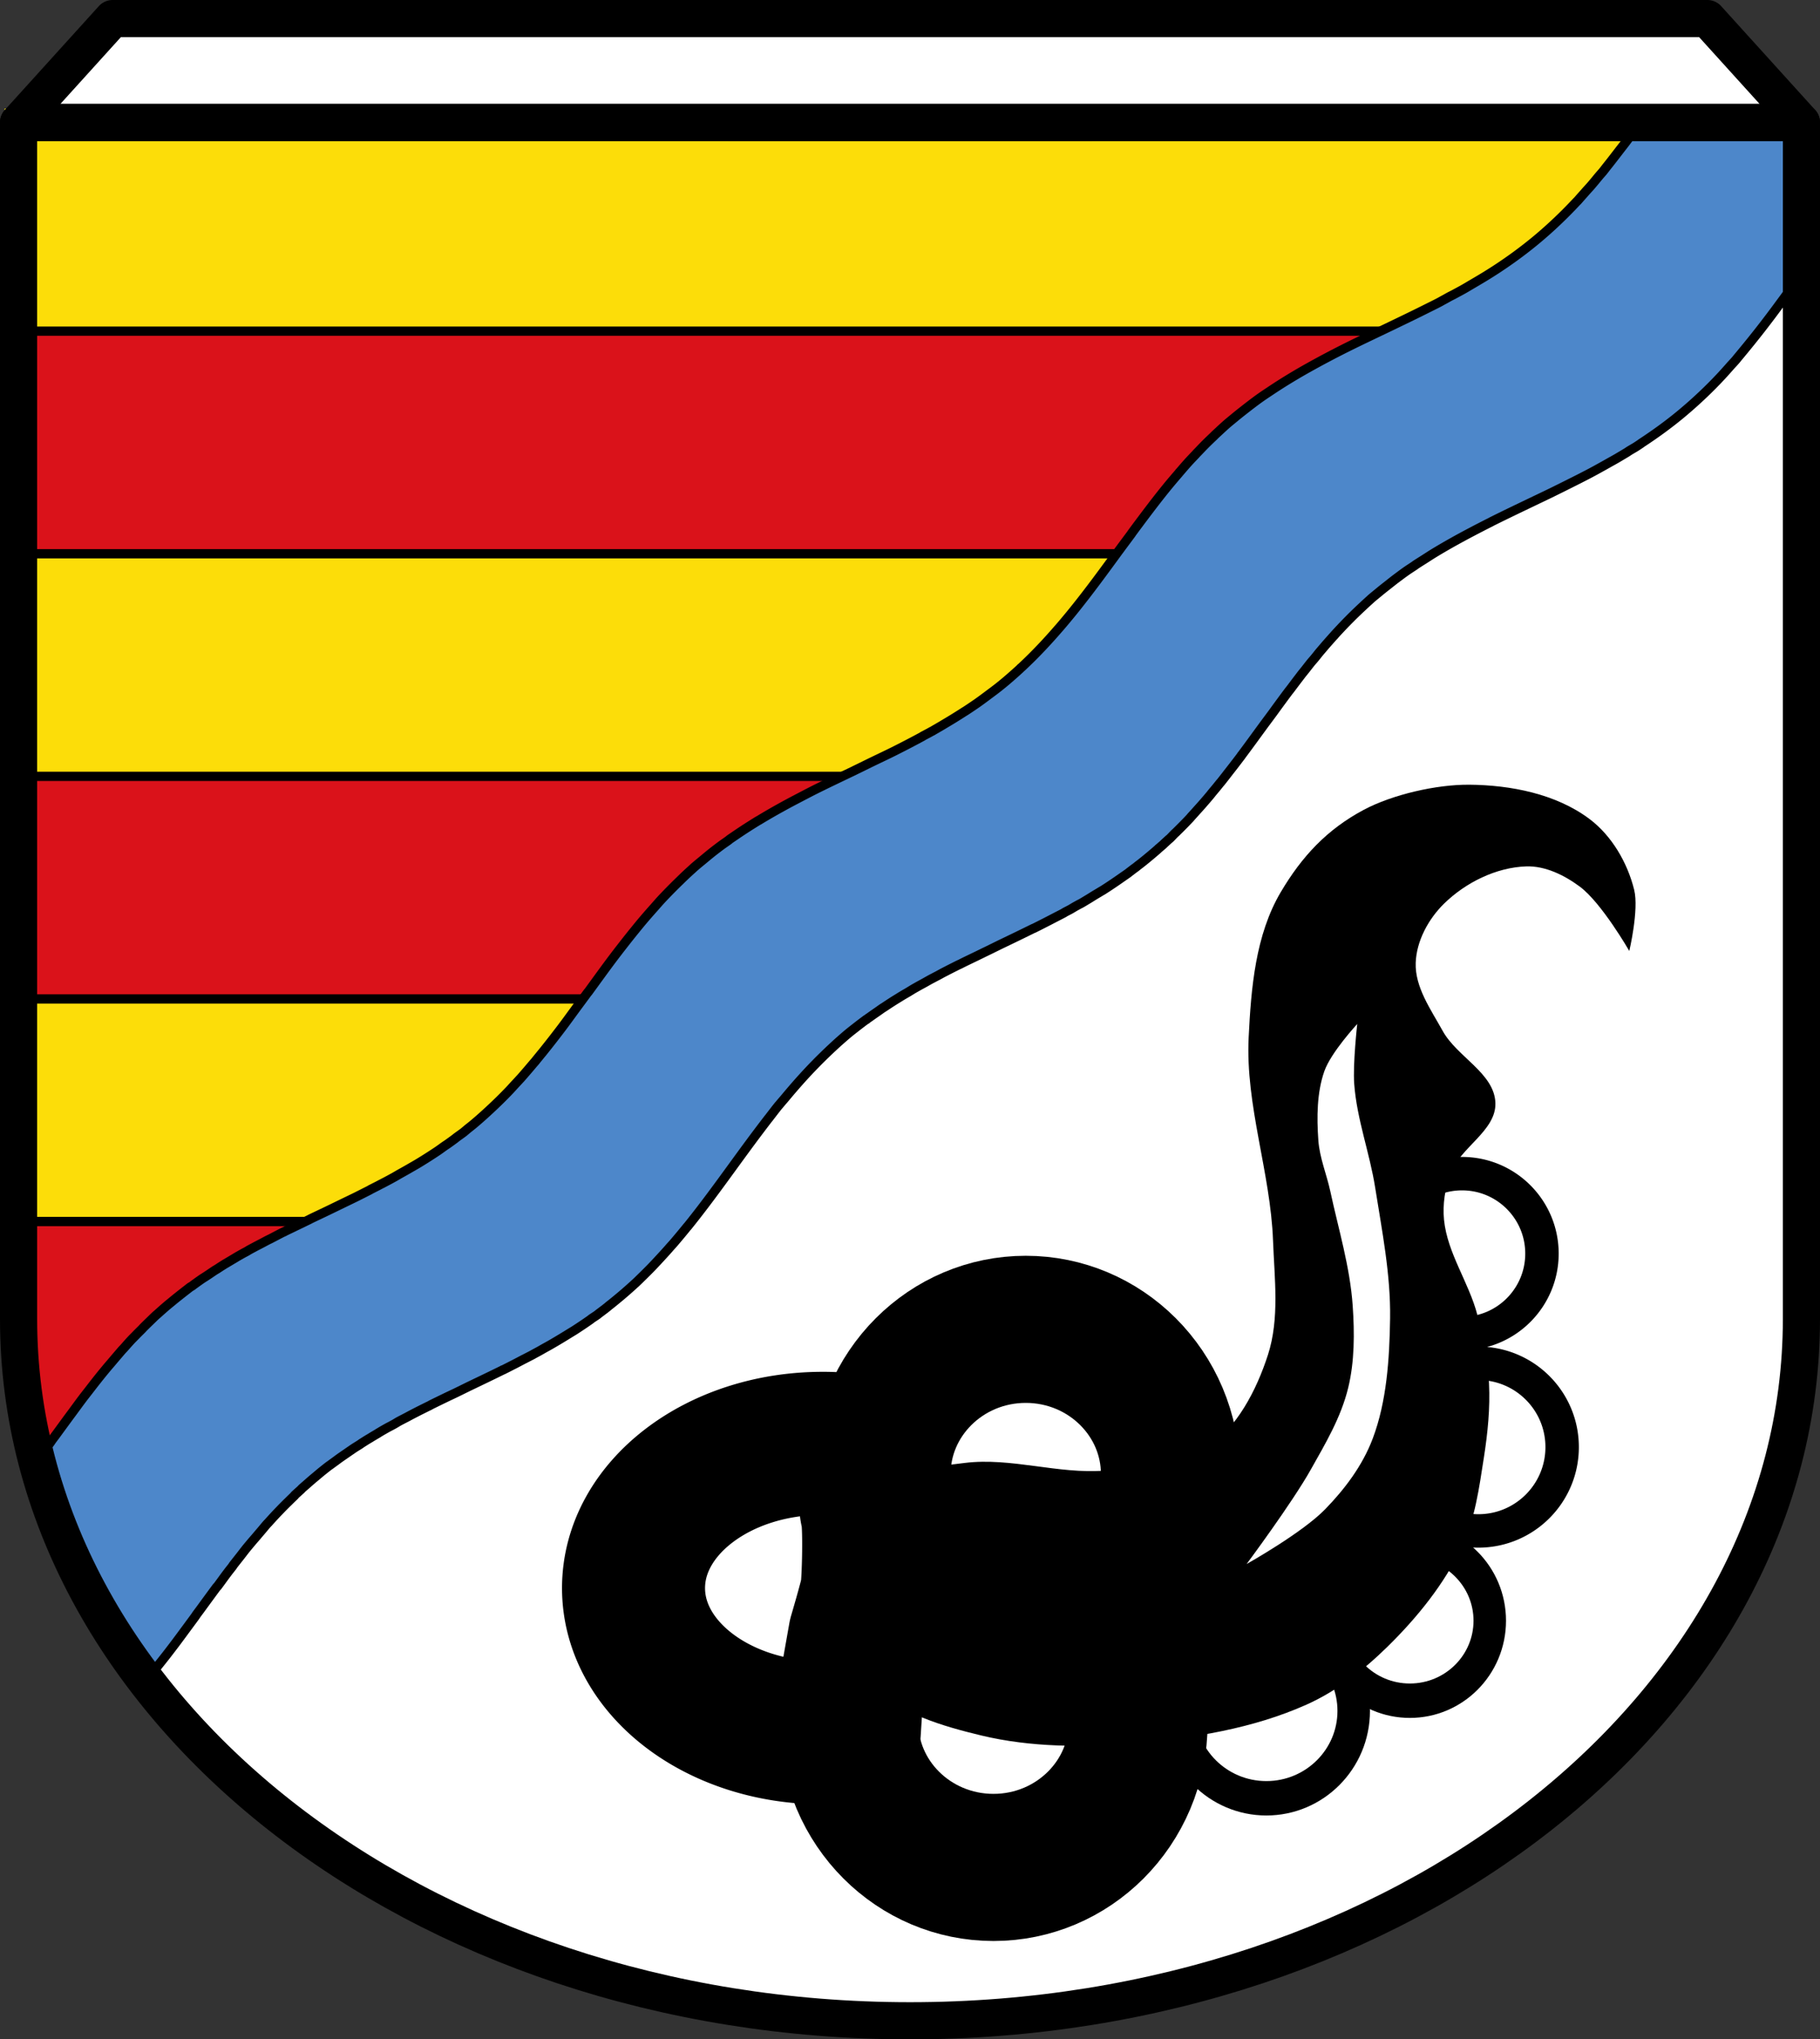 <svg xmlns="http://www.w3.org/2000/svg" xmlns:xlink="http://www.w3.org/1999/xlink" width="979.88" height="1097.657"><rect width="100%" height="100%" fill="#333333" stroke="none"/><defs><path id="a" d="M-477.89 650.13c0 26.451-22.686 47.893-50.67 47.893s-50.67-21.442-50.67-47.893 22.686-47.893 50.67-47.893 50.67 21.442 50.67 47.893z" style="fill:none;stroke:#000;stroke-linejoin:round"/></defs><path d="M10 65.937v643.97c0 208.64 214.87 377.75 479.94 377.75 265.06 0 479.94-169.11 479.94-377.75V65.937H10.01" style="fill:#fff"/><path d="M2.49 58.435v119.81h846.56c36.86-31.374 51.27-43.647 80.72-68.72v-51.09zm0 239.62v119.81H567.4c47.637-40.501 95.98-81.62 140.87-119.81zm0 239.62v119.78h282.87c45.623-38.713 93.07-79.04 141.03-119.78H2.48z" style="fill:#fcdd09;stroke:none;stroke-width:5"/><path d="M9.99 178.247v119.81h698.28c51.563-43.867 96.43-82.06 140.78-119.81zm0 239.62v119.81H426.4c47.44-40.3 93.76-79.65 141-119.81zm0 239.59v52.44c0 22.995 2.625 45.514 7.625 67.37h126.41c44.17-37.41 91.06-77.14 141.34-119.81H9.995z" style="fill:#da121a;stroke:#000;stroke-width:5"/><path d="M883.11 65.937c-.304.405-.605.809-.906 1.219-2.317 3.136-4.55 6.26-6.906 9.375-1.177 1.556-2.466 3.173-3.656 4.719-2.162 2.81-4.277 5.579-6.5 8.344-.707.879-1.287 1.688-2 2.563-.753.924-1.579 1.8-2.344 2.719-.987 1.186-1.998 2.453-3 3.625-.504.592-.93 1.103-1.438 1.688-.834.963-1.78 1.953-2.625 2.906-.375.424-.748.86-1.125 1.28-.43.479-.848.962-1.28 1.439-.745.817-1.366 1.59-2.126 2.406-.052.058-.197.16-.25.219-6.694 7.172-13.913 14.1-21.719 20.594-7.02 5.84-14.276 11.126-21.688 15.969-.899.585-1.78 1.137-2.688 1.719-3.322 2.119-6.65 4.088-10.03 6.06-1.699.989-3.41 2.04-5.125 3-1.68.943-3.434 1.865-5.125 2.78-.699.38-1.392.69-2.094 1.064-1.054.564-2.096 1.19-3.156 1.75-.846.443-1.717.968-2.563 1.406-2.597 1.347-5.238 2.635-7.844 3.938-6.992 3.5-14.05 6.863-21.09 10.25-7 3.364-13.91 6.61-20.875 10.09a497.797 497.797 0 0 0-20.844 11.03 316.406 316.406 0 0 0-15.219 9.09 261.133 261.133 0 0 0-4.969 3.25c-1.659 1.108-3.364 2.222-5 3.375-3.272 2.302-6.463 4.773-9.656 7.28a212.68 212.68 0 0 0-4.78 3.845c-1.379 1.146-2.788 2.266-4.126 3.438-1.142.999-2.23 2.02-3.344 3.03-.194.178-.39.392-.594.563-.834.766-1.679 1.537-2.5 2.313-.114.108-.2.235-.313.344-1.562 1.483-3.114 2.956-4.625 4.469-1.277 1.28-2.505 2.575-3.75 3.875-.34.355-.696.706-1.03 1.063-.157.167-.314.367-.47.53-1.41 1.5-2.87 3-4.25 4.532-1.512 1.677-2.938 3.358-4.406 5.063l-.03.03-.064.032c-.118.138-.224.33-.344.469-2.178 2.53-4.34 5.05-6.438 7.625-4.323 5.313-8.495 10.765-12.594 16.219a972.9 972.9 0 0 0-5.688 7.625c-.138.186-.272.378-.406.563-.163.225-.302.463-.469.688-2.124 2.893-4.32 5.788-6.438 8.688 0 0-.046.048-.063.063-8.02 10.984-16.04 21.994-24.625 32.625a376.94 376.94 0 0 1-7.5 9l-.125.125c-6.372 7.393-12.99 14.465-20.313 21.28l-.188.157c-.066.055-.122.07-.188.125-.155.143-.315.354-.469.5a221.153 221.153 0 0 1-5.063 4.53c-.929.8-1.922 1.676-2.875 2.47-1.166.97-2.358 1.945-3.53 2.875-1.86 1.476-3.763 2.87-5.657 4.28-.115.097-.197.155-.313.25l-.094.064c-1.947 1.445-3.886 2.898-5.875 4.28-.159.112-.307.203-.469.314a251.572 251.572 0 0 1-5.594 3.75c-.116.077-.229.114-.344.188a300.67 300.67 0 0 1-3.688 2.344c-.84.53-1.722 1.076-2.563 1.594a295.417 295.417 0 0 1-3.469 2.094c-.885.517-1.83 1.105-2.719 1.625-1.217.709-2.423 1.416-3.656 2.125-.486.276-.95.57-1.438.844-.062.035-.197.049-.25.094-.336.19-.6.343-.938.53-1.28.703-2.515 1.329-3.813 2.032l-.125.125a530.762 530.762 0 0 1-15.563 8.094c-3.5 1.752-7 3.392-10.53 5.094-3.53 1.704-7.102 3.495-10.626 5.188-.038.017-.054.044-.094.063-6.963 3.342-13.949 6.63-20.875 10.09-2.678 1.338-5.272 2.706-7.938 4.094-3.04 1.586-6.05 3.162-9.06 4.813a443.456 443.456 0 0 0-3.719 2.063 330.802 330.802 0 0 0-9.688 5.656c-.177.104-.355.174-.53.28-1.285.784-2.538 1.574-3.814 2.376a270.461 270.461 0 0 0-8.688 5.719c-.819.56-1.747 1.176-2.563 1.75-.346.244-.593.5-.938.75-1.283.912-2.699 1.87-3.969 2.813a233.544 233.544 0 0 0-3.5 2.656c-2.043 1.579-4.02 3.235-6.03 4.906-1.378 1.146-2.788 2.267-4.125 3.438-.188.157-.344.282-.53.438-.425.374-.803.752-1.22 1.125a229.74 229.74 0 0 0-3.28 3c-1.166 1.085-2.303 2.212-3.439 3.313-1.018.988-2.036 1.968-3.03 2.969-2.458 2.46-4.883 4.939-7.219 7.469-1.164 1.266-2.262 2.559-3.406 3.844-2.495 2.798-4.966 5.612-7.344 8.469-.902 1.084-1.796 2.19-2.688 3.28a463.32 463.32 0 0 0-6.375 8 562.346 562.346 0 0 0-5.5 7.126c-4.665 6.176-9.157 12.444-13.719 18.688-.025.035-.13.09-.156.125-2.31 3.165-4.62 6.248-6.938 9.406-2.318 3.16-4.609 6.348-6.969 9.469a540.862 540.862 0 0 1-10.78 13.813l-.095.094c-.928 1.147-1.826 2.245-2.75 3.375-.29.354-.548.707-.844 1.063-.356.426-.697.79-1.063 1.219-.922 1.083-1.893 2.247-2.813 3.313-1.287 1.49-2.564 3-3.875 4.469-.285.318-.526.56-.813.875-.66.733-1.363 1.462-2.03 2.188-1.108 1.192-2.13 2.355-3.25 3.53a242.102 242.102 0 0 1-10.439 10.282c-2.95 2.743-5.91 5.41-9.06 8.03-.968.805-2.026 1.625-3 2.406-.59.492-1.118.965-1.719 1.438l-.28.25c-1.268.988-2.658 1.917-3.939 2.875-.373.28-.658.539-1.03.813a239.225 239.225 0 0 1-3.657 2.656c-.592.422-1.218.805-1.813 1.219-1.33.924-2.532 1.853-3.875 2.75a282.8 282.8 0 0 1-10 6.375c-1.693 1.03-3.446 2-5.156 3-1.698.988-3.446 1.948-5.156 2.906-1.01.567-2.02 1.195-3.03 1.75-.886.487-1.8.99-2.688 1.469-1.322.714-2.696 1.42-4.03 2.125-.213.112-.317.136-.53.25-.177.089-.33.193-.5.28-1.56.82-3.159 1.609-4.72 2.407-.22.114-.404.263-.625.375-1.809.919-3.687 1.878-5.5 2.78-.307.154-.626.31-.938.47-.039.018.002.018-.03.03-2.777 1.378-5.586 2.712-8.376 4.064-2.793 1.354-5.519 2.694-8.313 4.03-2.892 1.387-5.766 2.733-8.656 4.125-.17.083-.458.264-.625.344-1.489.715-2.952 1.437-4.438 2.156-1.488.723-2.983 1.428-4.469 2.156-1.159.569-2.22 1.052-3.375 1.625-.194.096-.403.187-.594.28-.268.133-.669.366-.938.5-.148.075-.194.052-.344.126-2.228 1.113-4.477 2.332-6.688 3.469-.607.313-1.174.559-1.78.875-.97.507-1.98 1.056-2.939 1.563-1.406.74-2.849 1.46-4.25 2.219-.843.455-1.654.88-2.5 1.344-.442.243-.965.597-1.406.844-.857.476-1.585.83-2.438 1.313-.795.45-1.586.889-2.375 1.344-.837.48-1.662 1.01-2.5 1.5 0 0-.036.009-.063.03a322.647 322.647 0 0 0-3.719 2.22c-.067.043-.24.112-.313.156-.536.327-.965.606-1.5.938-1.024.63-2.138 1.384-3.156 2.03-.368.236-.724.42-1.094.657-1.139.73-2.308 1.564-3.438 2.313-.404.269-.78.51-1.188.78-.862.579-1.707 1.07-2.563 1.657-1.485 1.02-2.999 2.125-4.469 3.188-.196.142-.304.265-.5.406-.376.274-.845.477-1.219.75-.787.574-1.564 1.224-2.344 1.813-.358.27-.656.495-1 .78-1.089.834-2.136 1.674-3.219 2.532a220.984 220.984 0 0 0-3.688 3c-.79.657-1.57 1.273-2.344 1.938-.767.657-1.583 1.36-2.344 2.03-.892.787-1.813 1.613-2.688 2.407-.283.257-.498.394-.78.656-1.089.998-2.188 2.11-3.25 3.125-.052.042-.045.047-.095.094a236.756 236.756 0 0 0-3.5 3.438l-.063.063c-.17.174-.36.42-.53.594-1.023 1.024-2.097 2.056-3.095 3.094-.936.972-1.926 1.926-2.844 2.906-1.36 1.458-2.703 3.02-4.03 4.5-.078.084-.047.04-.125.125-.163.184-.429.439-.594.625-1.11 1.249-2.164 2.52-3.25 3.78-.854.986-1.63 1.912-2.469 2.907-.987 1.169-2.029 2.353-3 3.53-.767.93-1.586 1.91-2.344 2.845a405.091 405.091 0 0 0-3.563 4.469c-1.212 1.54-2.459 3.164-3.656 4.719-.086.112-.169.207-.25.313-.903 1.175-1.796 2.289-2.688 3.469-1.844 2.438-3.59 4.86-5.406 7.313-.145.197-.387.523-.53.719-.098.135-.185.24-.282.375-2.77 3.747-5.5 7.486-8.25 11.25-.696.955-1.492 1.982-2.188 2.938-.34.466-.597.908-.938 1.375-1.257 1.72-2.54 3.398-3.813 5.125a1544.087 1544.087 0 0 0-3.406 4.625c11.08 42.46 31.23 82.32 58.75 118.28.394-.488.797-.968 1.188-1.438.767-.918 1.5-1.827 2.25-2.75.717-.875 1.355-1.712 2.063-2.594 2.226-2.767 4.411-5.481 6.563-8.281a692.083 692.083 0 0 0 3.625-4.75c2.352-3.114 4.587-6.174 6.906-9.313 1.262-1.718 2.59-3.498 3.844-5.22.34-.465.598-.908.938-1.374.698-.955 1.461-1.95 2.156-2.906 2.737-3.754 5.48-7.501 8.25-11.25.095-.137.184-.24.281-.375.143-.2.45-.43.594-.625 1.816-2.452 3.56-4.906 5.406-7.344.895-1.181 1.76-2.236 2.656-3.406.086-.108.17-.331.25-.438 1.193-1.554 2.474-3.144 3.688-4.688 1.21-1.538 2.267-2.973 3.5-4.5.755-.933 1.58-1.883 2.344-2.813.97-1.177 2.046-2.361 3.03-3.531.84-.994 1.617-1.92 2.47-2.906 1.088-1.262 2.11-2.567 3.218-3.813.163-.184.431-.443.594-.625.077-.085.047-.04.125-.125a310.936 310.936 0 0 1 4.094-4.47c.92-.982 1.873-1.963 2.813-2.937.994-1.033 2.041-2.07 3.063-3.094.173-.172.42-.39.594-.563l.031-.031a230.12 230.12 0 0 1 3.531-3.438c.047-.047-.01-.116.031-.156 1.063-1.014 2.257-2.035 3.344-3.03.281-.26.422-.503.72-.75.874-.794 1.826-1.59 2.718-2.375.76-.668 1.537-1.37 2.313-2.031.775-.663 1.524-1.282 2.313-1.938 1.207-1 2.345-2 3.563-2.97 1.085-.858 2.285-1.823 3.375-2.655.357-.271.674-.45 1.031-.72.78-.59 1.655-1.204 2.438-1.78.376-.277.688-.51 1.063-.781.196-.144.337-.265.531-.406 1.471-1.064 3.051-2.136 4.531-3.156.856-.588 1.638-1.144 2.5-1.72.403-.27.812-.571 1.22-.843 1.132-.752 2.33-1.46 3.468-2.188.368-.235.663-.487 1.031-.72 1.02-.645 2.164-1.37 3.188-2 .535-.327.998-.58 1.531-.905.067-.043.218-.135.281-.188 1.238-.752 2.44-1.451 3.688-2.188.004.005.062-.074.094-.094.836-.492 1.63-.986 2.47-1.47.79-.455 1.58-.894 2.374-1.343.852-.481 1.667-.865 2.531-1.344.44-.245.933-.507 1.375-.75.838-.464 1.594-.98 2.438-1.438 1.4-.76 2.906-1.51 4.313-2.25.963-.511 1.916-1.033 2.875-1.531l1.813-.938c2.22-1.144 4.492-2.263 6.72-3.375.152-.073.224-.082.374-.156.456-.226.98-.554 1.438-.781 2.64-1.31 5.164-2.528 7.813-3.813 1.647-.798 3.415-1.613 5.063-2.406 2.888-1.391 5.671-2.8 8.563-4.188 5.587-2.682 11.225-5.367 16.781-8.125.06-.03.126-.094.188-.125.046-.002.061.024.094.03 2.084-1.034 4.144-2.1 6.22-3.155 1.571-.805 3.093-1.621 4.655-2.438.213-.112.475-.233.688-.344 1.488-.777 2.988-1.516 4.47-2.313.23-.122.363-.22.593-.344.886-.477 1.834-.983 2.72-1.47 1.013-.555 2.02-1.153 3.03-1.718.496-.28 1.036-.564 1.53-.844.534-.301 1.028-.571 1.563-.875a337.817 337.817 0 0 0 3.844-2.25c1.091-.645 2.287-1.371 3.375-2.031 1.016-.621 1.834-1.118 2.844-1.75.517-.322 1.014-.61 1.531-.938.256-.163.678-.4.938-.563a253.13 253.13 0 0 0 9.09-6.094c.135-.095.312-.271.438-.375 1.123-.79 2.256-1.466 3.375-2.281.214-.178.463-.398.688-.563.802-.59 1.606-1.21 2.406-1.813.225-.17.371-.27.594-.438.481-.364.958-.756 1.438-1.125.386-.3.801-.696 1.188-1 .091-.071.132-.084.22-.156a273.385 273.385 0 0 0 4.5-3.656 212.245 212.245 0 0 0 4.593-3.906c1.523-1.341 3.058-2.694 4.531-4.063l.125-.094c1.458-1.357 2.772-2.68 4.188-4.063a273.43 273.43 0 0 0 4.375-4.375c1.306-1.338 2.538-2.67 3.813-4.03.077-.081.14-.166.22-.25a304.163 304.163 0 0 0 5.218-5.72c.28-.32.504-.587.781-.905.623-.711 1.321-1.442 1.938-2.156 2.548-2.96 5.03-5.943 7.47-8.97.025-.025.111-.077.124-.093 13.51-16.722 25.521-34.3 38.438-51.41a771.83 771.83 0 0 1 5.188-6.813c.032-.027.094-.1.125-.125 1.78-2.303 3.521-4.617 5.344-6.875.013-.016.096-.06.094-.063 1.243-1.538 2.517-2.948 3.781-4.47 5.02-6.03 10.277-11.95 15.844-17.655a236.375 236.375 0 0 1 4.22-4.22 234.527 234.527 0 0 1 4.343-4.155c1.48-1.374 2.943-2.75 4.47-4.094 1.524-1.345 3.048-2.69 4.624-4 1.53-1.273 3.137-2.5 4.688-3.72a222.614 222.614 0 0 1 4.781-3.624c.071-.052.15-.136.22-.188l.062.063c.386-.271.75-.603 1.125-.875.197-.143.337-.203.531-.344a238.355 238.355 0 0 1 4.406-3.094c.856-.588 1.763-1.266 2.625-1.844.403-.27.813-.512 1.22-.781 1.132-.752 2.332-1.552 3.468-2.281.368-.235.695-.455 1.063-.688 1.021-.647 2.01-1.242 3.03-1.875.535-.328 1.028-.645 1.563-.97.067-.042.25-.134.313-.187 1.24-.75 2.44-1.42 3.688-2.156.004.005.094-.074.125-.094.837-.491 1.691-1.05 2.531-1.531.79-.456 1.52-.864 2.313-1.313.851-.48 1.767-.963 2.625-1.438.44-.245.81-.443 1.25-.688.841-.466 1.657-.951 2.5-1.406 1.401-.76 2.811-1.477 4.22-2.22.963-.511 1.98-1.095 2.937-1.593l1.813-.938c2.22-1.144 4.523-2.294 6.75-3.406.153-.073.133-.02.281-.094.456-.226 1.012-.522 1.47-.75 2.64-1.312 5.225-2.528 7.874-3.813 1.647-.795 3.416-1.676 5.063-2.47 2.888-1.39 5.671-2.796 8.563-4.187 5.588-2.683 11.158-5.363 16.72-8.125.06-.03.124 0 .187-.031.055.004.093-.07.125-.063 2.086-1.038 4.176-2.1 6.25-3.156 1.57-.804 3.03-1.56 4.594-2.375l.72-.375c1.487-.777 2.987-1.516 4.468-2.313.231-.122.395-.282.625-.406.888-.48 1.864-.954 2.75-1.438 1.014-.556 1.925-1.153 2.938-1.72.496-.278 1.035-.562 1.531-.843.534-.301 1.091-.54 1.625-.844 1.28-.734 2.543-1.53 3.813-2.281 1.091-.643 2.193-1.371 3.281-2.031 1.015-.62 1.96-1.15 2.97-1.781.516-.321 1.077-.612 1.593-.938.257-.16.525-.337.781-.5 3.085-1.972 6.168-4.073 9.188-6.188.135-.095.283-.178.406-.281 1.124-.79 2.226-1.527 3.344-2.344.215-.18.432-.366.656-.531.802-.59 1.573-1.208 2.375-1.813.225-.17.497-.332.72-.5.48-.364.893-.723 1.374-1.094.385-.301.801-.603 1.188-.906.091-.07.193-.145.281-.22a201.936 201.936 0 0 0 4.5-3.655 215.972 215.972 0 0 0 4.656-3.97c.163-.143.276-.291.438-.437.096-.085.215-.164.313-.25.301-.25.601-.505.875-.75.45-.403.927-.78 1.375-1.188.21-.188.316-.351.531-.531.331-.303.696-.63 1.031-.938.413-.381.817-.748 1.22-1.125.202-.19.44-.351.655-.531 1-.95 1.861-1.945 2.844-2.906.122-.102.32-.26.438-.375 2.63-2.583 5.188-5.14 7.688-7.813.207-.222.48-.588.688-.813.413-.446.774-.86 1.188-1.313.805-.878 1.487-1.646 2.281-2.531.848-.95 1.792-1.982 2.625-2.938a362.724 362.724 0 0 0 2.906-3.375c.395-.468.76-.903 1.156-1.375.366-.438.73-.938 1.094-1.375.74-.892 1.488-1.76 2.22-2.656.635-.78 1.306-1.622 1.937-2.406.164-.203.307-.326.47-.531 1.053-1.313 2.056-2.618 3.093-3.938.15-.19.32-.435.47-.625 1.085-1.386 2.143-2.728 3.218-4.125 1.42-1.85 2.853-3.701 4.25-5.563 0-.035-.008-.052 0-.094.043-.055.116-.102.156-.156 3.723-4.963 7.347-9.965 11-14.97 1.893-2.59 3.824-5.13 5.72-7.718 1.078-1.475 2.162-2.992 3.25-4.47 1.744-2.37 3.48-4.74 5.25-7.093.303-.41.661-.813.968-1.22.1-.136.18-.24.281-.374 1.502-1.99 2.943-3.934 4.47-5.906.422-.543.86-1.147 1.28-1.688.675-.86 1.362-1.685 2.031-2.531.985-1.248 2-2.573 3-3.813.603-.744 1.232-1.414 1.844-2.156.32-.39.678-.831 1-1.22.621-.755 1.147-1.463 1.781-2.218.586-.698 1.223-1.433 1.813-2.125.63-.74 1.212-1.427 1.844-2.156.028-.03.036-.026.031-.031a389.736 389.736 0 0 1 2.875-3.25c.062-.051.132-.156.188-.22.416-.464.828-.907 1.25-1.374.027-.03.068-.033.094-.063l-.03-.031c4.724-5.193 9.668-10.254 14.905-15.12l.031-.031c1.462-1.358 2.962-2.765 4.47-4.094l.03-.063c1.527-1.342 3.111-2.595 4.688-3.906 1.548-1.288 3.09-2.487 4.656-3.72 1.597-1.254 3.197-2.548 4.813-3.75 1.617-1.198 3.208-2.408 4.844-3.562 1.62-1.138 3.335-2.22 4.97-3.313.037-.025.023-.068.062-.094 1.636-1.094 3.284-2.103 4.938-3.156 1.672-1.064 3.377-2.193 5.063-3.22 6.741-4.105 13.582-7.894 20.5-11.53a603.85 603.85 0 0 1 10.406-5.344c.032-.027.093-.067.125-.094 6.985-3.495 13.945-6.82 20.97-10.188 3.516-1.69 7.113-3.392 10.624-5.094 3.498-1.701 6.935-3.423 10.406-5.156 3.452-1.728 6.95-3.481 10.375-5.281 3.446-1.807 6.972-3.778 10.375-5.688.02-.011.091-.066.094-.063 1.673-.937 3.34-1.843 5-2.813.862-.5 1.672-.993 2.531-1.5.834-.497 1.668-.994 2.5-1.5.518-.312 1.015-.684 1.531-1 1.17-.715 2.4-1.386 3.563-2.125l.094-.063c.845-.538 1.663-1.103 2.5-1.656l.031-.063c7.408-4.844 14.665-10.07 21.688-15.906l.031-.031a235.12 235.12 0 0 0 21.656-20.47c.061-.05.23-.251.281-.312.76-.815 1.376-1.521 2.125-2.344.431-.476.917-1.024 1.344-1.5.376-.42.748-.86 1.125-1.281.845-.953 1.763-1.885 2.594-2.844.51-.585.907-1.13 1.406-1.72 1-1.17 2.045-2.47 3.03-3.655.767-.918 1.5-1.828 2.25-2.75.718-.875 1.416-1.742 2.125-2.625a463.504 463.504 0 0 0 6.5-8.25 707.577 707.577 0 0 0 3.625-4.75c2.352-3.114 4.588-6.175 6.906-9.313 1.261-1.718 2.558-3.501 3.813-5.22.34-.465.63-.877.97-1.343.697-.955 1.46-1.981 2.155-2.938.904-1.24 1.814-2.48 2.72-3.72V65.91h-86.75z" style="fill:#4d87ca;stroke:#000;stroke-width:5;stroke-linecap:round;stroke-linejoin:round"/><path style="fill:#fff;stroke:#000;stroke-width:20;stroke-linecap:round;stroke-linejoin:round" d="M60.637 10 10 65.91l424.635.012v.004l55.306-.002 55.307.002v-.004l424.635-.012L919.242 10H434.635z"/><path d="M790.93 422.364c-17.535-.145-41.24 5.282-56.719 13.53-19.76 10.536-33.25 25.01-44.656 44.28-13.596 22.975-15.973 51.52-17.28 78.19-1.8 36.664 11.752 72.66 13.12 109.34.767 20.536 3.582 42.01-2.75 61.56-6.212 19.17-16.594 39.14-33.22 50.53-15.379 10.534-36.07 10.29-54.657 11.75-25.1 1.975-50.45-7.228-75.44-4.124-18.462 2.293-39.36 4.256-53.28 16.594-11.359 10.06-15.503 26.693-18.688 41.53-1.404 6.54-1.6 13.568 0 20.06 3.801 15.429 10.574 31.34 22.16 42.22 15.655 14.704 37.928 21.273 58.813 26.28 26.726 6.41 54.96 6.489 82.34 4.157 31.56-2.687 63.801-7.827 92.72-20.75 16.304-7.286 30.846-18.65 43.594-31.16 16-15.701 30.597-33.688 40.16-53.97 6.99-14.826 9.216-31.554 11.75-47.75 2.073-13.248 3.447-26.73 2.781-40.12-.616-12.384-3.146-24.681-6.25-36.687-4.529-17.516-16.16-33.22-17.969-51.22-.836-8.342.544-17.04 3.438-24.906 5.19-14.11 24.71-23.03 24.22-38.06-.522-16-20.635-24.736-28.375-38.75-6.358-11.511-14.984-23.514-14.53-36.656.404-11.755 6.847-23.613 15.25-31.844 11.577-11.341 28.08-19.545 44.28-20.06 10.276-.33 20.586 4.778 28.843 10.906 11.695 8.679 26.625 34.625 26.625 34.625s5.264-22.22 2.625-32.906c-3.613-14.631-12.09-29.2-24.16-38.22-17.972-13.435-42.31-18.19-64.75-18.375m-60.19 128.81s-2.424 21.54-1.625 32.28c1.418 19.07 8.316 36.977 11.281 55.78 3.672 23.289 8.383 46.76 8.03 70.47-.324 21.833-1.83 44.65-9.313 64.5-5.623 14.919-15.328 27.517-25.625 38.12-12.4 12.778-42.31 29.5-42.31 29.5s24.387-32.727 34.594-50.905c7.787-13.87 16.218-27.925 20.12-44.03 3.423-14.11 3.416-29.371 2.406-44.03-1.45-21.05-7.663-41.22-12.06-61.66-1.978-9.19-5.76-17.943-6.438-27.406-.888-12.418-.807-25.724 3.22-37.19 3.587-10.218 17.718-25.438 17.718-25.438"/><path style="fill:none;stroke:#000;stroke-width:18;stroke-linejoin:round" d="M787.15 631.704a42.834 42.834 0 0 0-26.28 8.969 5765.166 5765.166 0 0 0 4.531 19.53l15.188 57.09c2.137.328 4.334.47 6.563.47 23.77 0 43.03-19.262 43.03-43.03 0-23.77-19.262-43.03-43.03-43.03zM795.93 733.794a44.95 44.95 0 0 0-14.563 2.406v28.12l-12.844 30.53-8.844 10.907c8.222 11.07 21.398 18.25 36.25 18.25 24.92 0 45.12-20.21 45.12-45.12 0-24.92-20.21-45.09-45.12-45.09z"/><use style="stroke-width:20.603" transform="matrix(.849 0 0 .899 1207.81 287.864)" xlink:href="#a" width="979.89" height="1097.66"/><use style="stroke-width:18.854" transform="matrix(.928 0 0 .982 1172.31 282.444)" xlink:href="#a" width="979.89" height="1097.66"/><use style="stroke-width:48.702" height="1097.66" width="979.89" xlink:href="#a" transform="matrix(1.537 0 0 1.626 1364.67 -263.736)"/><use height="1097.66" width="979.89" xlink:href="#a" transform="matrix(1.537 0 0 1.626 1347.281 -129.866)" style="stroke-width:48.702;stroke-linecap:round"/><path style="fill:none;stroke:#000;stroke-width:77;stroke-linejoin:round" d="M442.94 776.864c-56.25 0-101.85 34.89-101.85 77.906 0 43.02 45.604 77.875 101.85 77.875 4.861 0 9.654-.278 14.333-.781l1.96-30.844 3.656-20.625s5.516-18.654 6.435-23.563c.92-4.908 1.838-37.3 0-43.19-1.246-3.992-.795-20.53-.38-34.19a131.628 131.628 0 0 0-26-2.594z"/><path d="M10 65.937v643.97c0 208.64 214.87 377.75 479.94 377.75 265.06 0 479.94-169.11 479.94-377.75V65.937H10.01z" style="fill:none;stroke:#000;stroke-width:20;stroke-linecap:round;stroke-linejoin:round;stroke-opacity:1"/></svg>